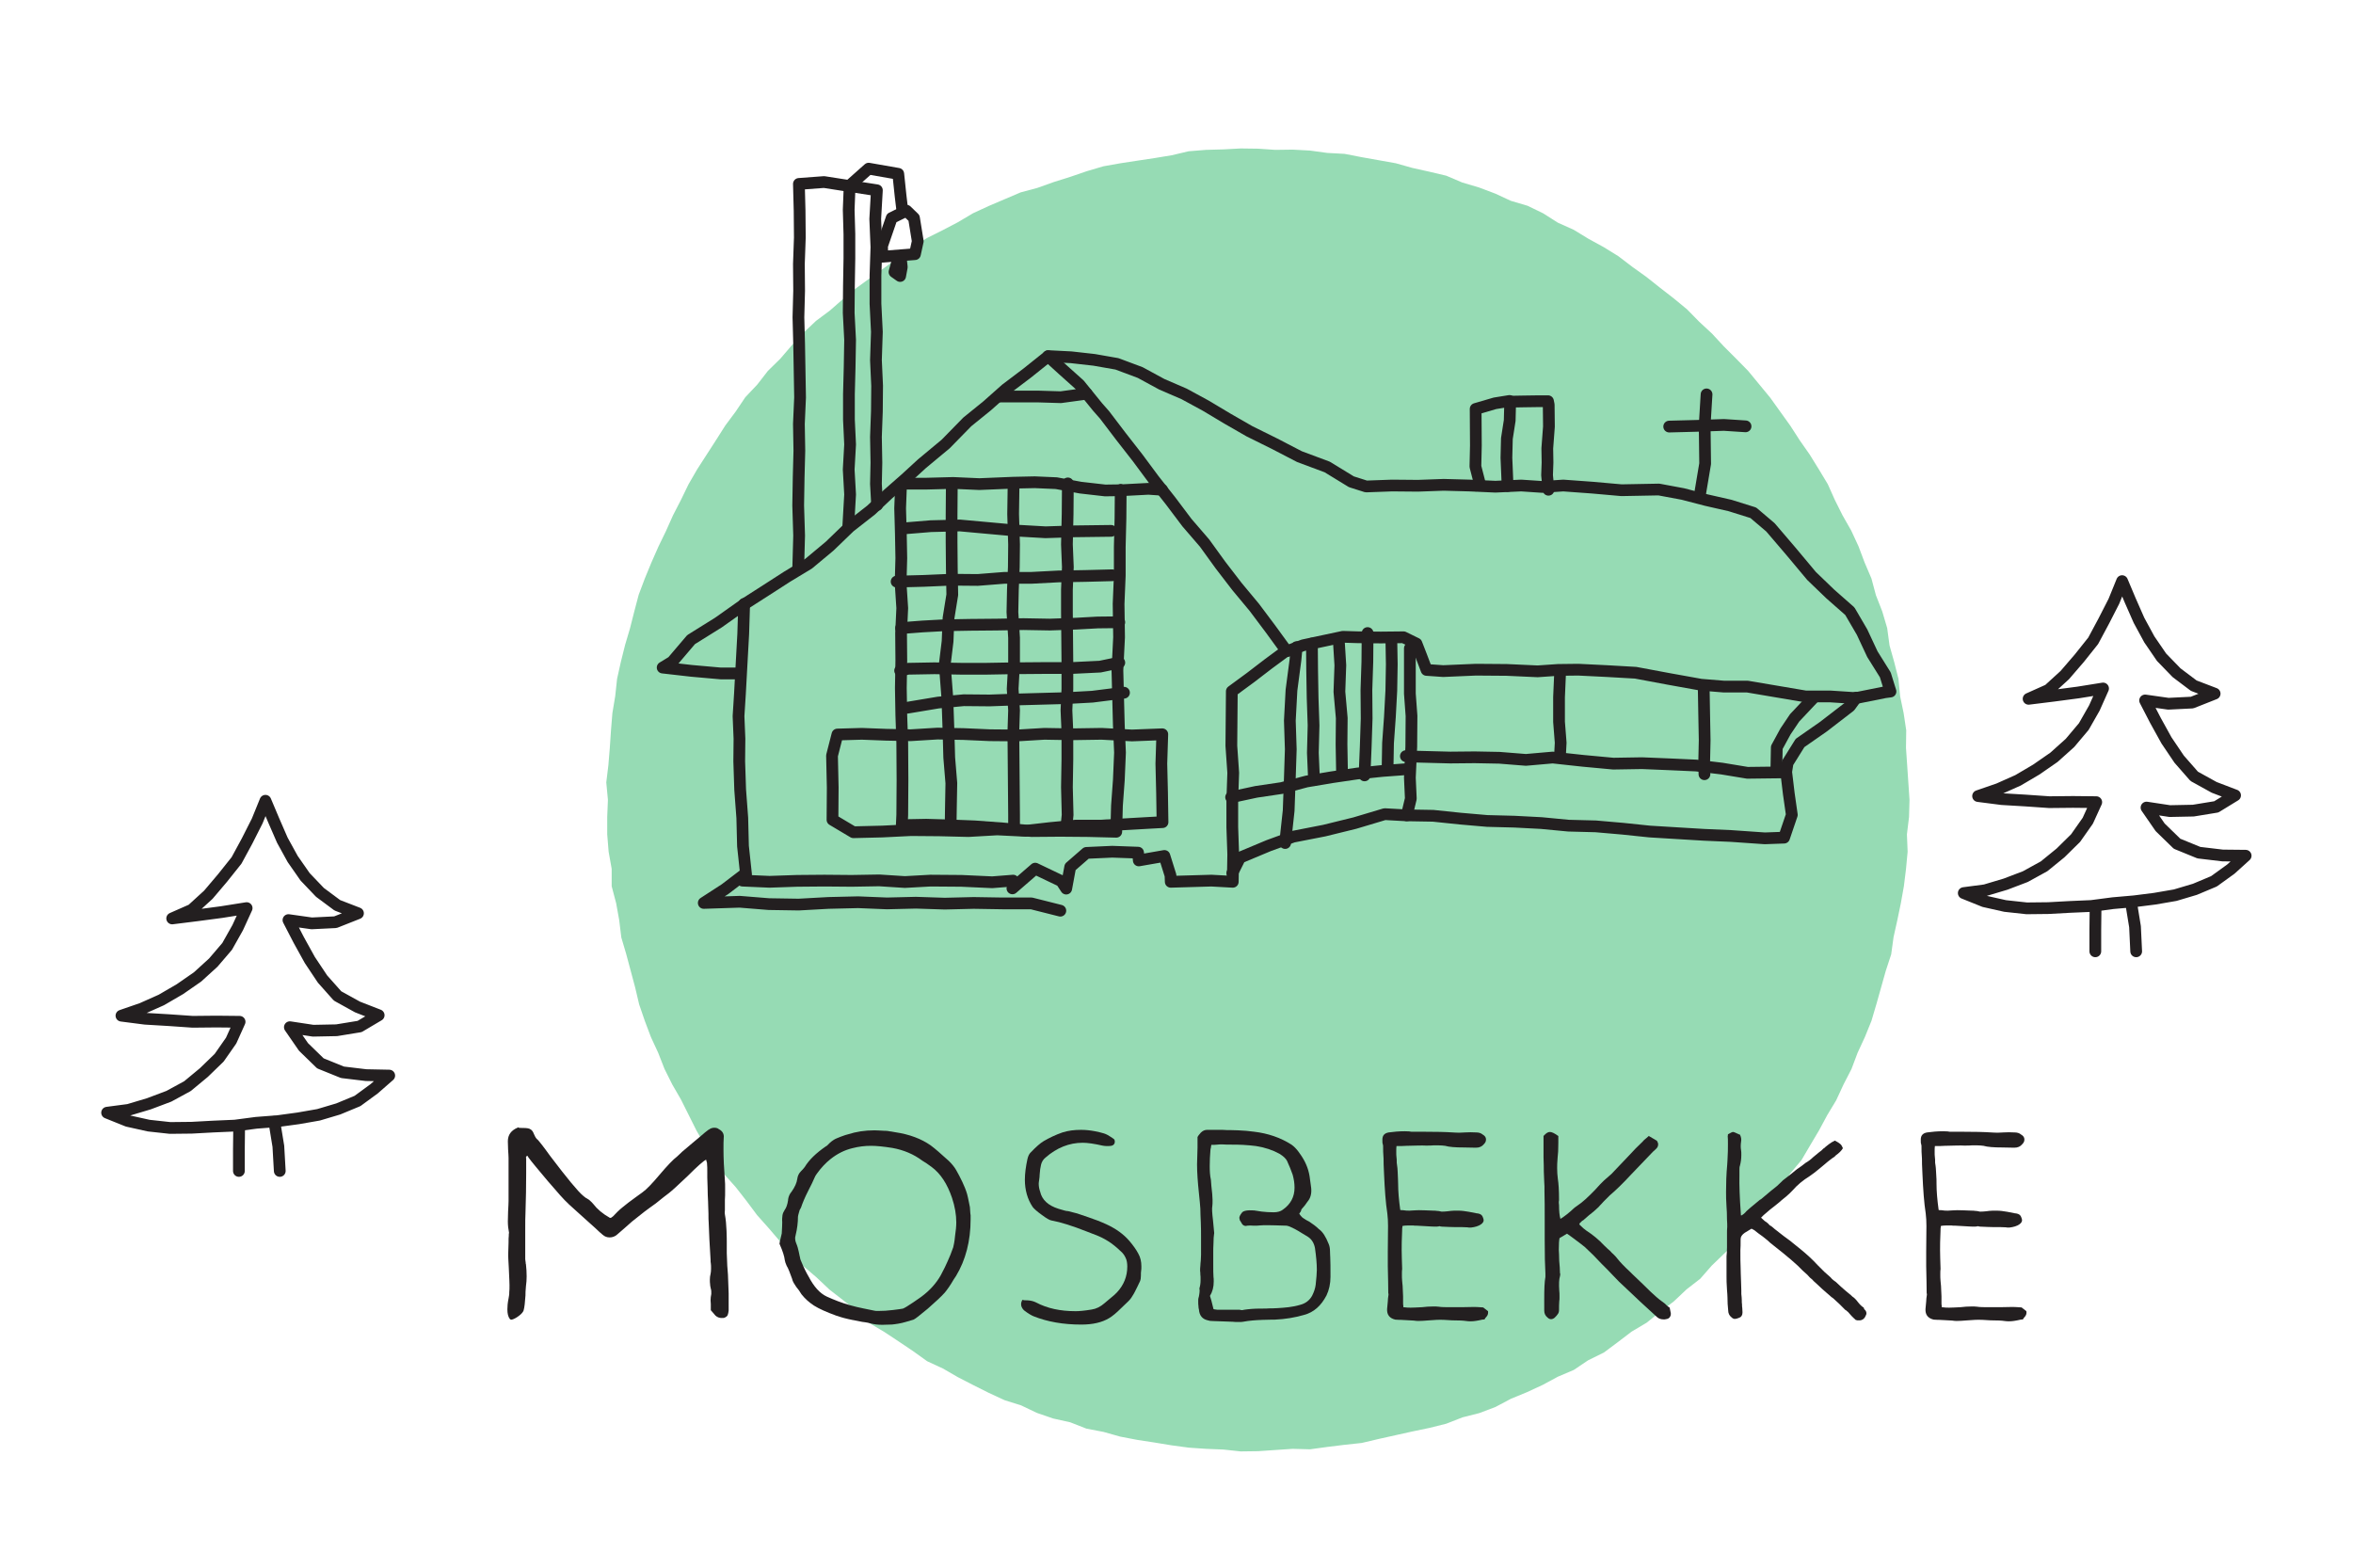 <?xml version="1.0" encoding="utf-8"?>
<!-- Generator: Adobe Illustrator 22.0.1, SVG Export Plug-In . SVG Version: 6.00 Build 0)  -->
<svg version="1.1" id="Layer_1" xmlns="http://www.w3.org/2000/svg" xmlns:xlink="http://www.w3.org/1999/xlink" x="0px" y="0px"
	 viewBox="0 0 1001.7 667.6" style="enable-background:new 0 0 1001.7 667.6;" xml:space="preserve">
<style type="text/css">
	.st0{clip-path:url(#SVGID_2_);fill:#96DBB4;}
	.st1{fill:none;stroke:#231F20;stroke-width:5;stroke-linecap:round;stroke-linejoin:round;stroke-miterlimit:10;}
	.st2{fill:#231F20;}
</style>
<g>
	<g>
		<defs>
			<rect id="SVGID_1_" x="258.1" y="63.2" width="554.8" height="554.7"/>
		</defs>
		<clipPath id="SVGID_2_">
			<use xlink:href="#SVGID_1_"  style="overflow:visible;"/>
		</clipPath>
		<polygon class="st0" points="812.9,340.5 812.7,347.8 811.8,355.2 812.1,362.6 811.4,370 810.5,377.3 809.2,384.6 807.7,391.8 
			806.1,399 805.1,406.3 802.8,413.3 800.8,420.4 798.8,427.5 796.7,434.6 793.9,441.5 790.8,448.2 788.2,455.1 784.8,461.7 
			781.7,468.4 777.9,474.7 774.4,481.2 770.6,487.6 766.9,493.9 762.1,499.6 758,505.7 753.3,511.4 748.7,517.2 743.9,522.8 
			739.3,528.6 734,533.7 728.7,538.8 723.8,544.4 718,548.9 712.6,554 706.7,558.5 701,563.1 694.6,566.9 688.7,571.4 682.8,575.8 
			676.1,579.1 670,583.2 663.2,586.1 656.7,589.6 650,592.7 643.2,595.5 636.6,599 629.7,601.6 622.6,603.4 615.7,606.1 
			608.5,607.9 601.3,609.4 594.1,611 586.9,612.6 579.7,614.3 572.3,615.1 565,616 557.7,617 550.3,616.8 542.9,617.3 535.6,617.8 
			528.2,617.9 520.8,617.1 513.4,616.8 506.1,616.3 498.7,615.3 491.4,614.1 484.2,613 476.9,611.6 469.8,609.6 462.5,608.2 
			455.6,605.5 448.4,603.9 441.4,601.5 434.7,598.3 427.7,596.1 421,593 414.4,589.7 407.8,586.3 401.4,582.6 394.7,579.5 
			388.7,575.2 382.6,571.1 376.4,567 370,563.2 364.7,558.1 358.9,553.5 353.1,549 347.7,543.9 342.1,539.1 336.9,533.8 332,528.4 
			327.2,522.8 322.3,517.3 317.9,511.4 313.3,505.5 308.4,500 304.5,493.7 300.2,487.7 296.5,481.3 293.2,474.7 289.9,468.1 
			286.2,461.7 282.9,455.1 280.2,448.2 277.1,441.5 274.5,434.6 272.1,427.6 270.4,420.4 268.5,413.3 266.6,406.2 264.5,399.1 
			263.6,391.7 262.3,384.5 260.4,377.3 260.4,369.9 259.1,362.6 258.5,355.2 258.5,347.8 258.8,340.5 258.1,333.1 259,325.7 
			259.6,318.4 260.1,311 260.7,303.6 261.9,296.4 262.7,289 264.3,281.8 266.1,274.6 268.2,267.5 270,260.4 271.9,253.2 
			274.5,246.3 277.3,239.5 280.3,232.7 283.5,226.1 286.5,219.4 289.9,212.8 293.1,206.2 296.8,199.8 300.8,193.6 304.8,187.4 
			308.8,181.1 313.2,175.2 317.3,169.1 322.4,163.7 326.9,157.9 332.2,152.7 337,147.1 342,141.7 347.4,136.6 353.3,132.2 
			358.9,127.3 364.6,122.6 370.5,118.3 376.5,114 382.4,109.6 388.3,105.2 394.7,101.3 401.3,98 407.8,94.6 414.2,90.8 420.9,87.7 
			427.7,84.8 434.5,81.9 441.6,80 448.6,77.5 455.6,75.3 462.6,72.9 469.7,70.8 477,69.5 484.2,68.4 491.5,67.3 498.8,66.1 
			506,64.4 513.4,63.8 520.8,63.6 528.2,63.2 535.6,63.3 542.9,63.8 550.3,63.7 557.7,64.1 565,65.1 572.4,65.5 579.6,66.9 
			586.9,68.2 594.2,69.5 601.3,71.5 608.5,73.1 615.7,74.8 622.5,77.7 629.6,79.8 636.5,82.4 643.2,85.5 650.3,87.6 656.9,90.8 
			663.2,94.8 669.9,97.8 676.3,101.7 682.7,105.2 689,109.1 694.9,113.6 700.9,117.9 706.7,122.5 712.5,127 718.2,131.7 723.4,137 
			728.8,142 733.8,147.4 739,152.6 744.2,157.9 748.9,163.6 753.6,169.3 757.9,175.3 762.2,181.3 766.2,187.5 770.4,193.5 
			774.3,199.8 778.1,206.1 781.1,212.8 784.4,219.4 788.1,225.9 791.2,232.6 793.8,239.5 796.7,246.3 798.6,253.4 801.3,260.3 
			803.4,267.4 804.4,274.8 806.4,281.9 808.2,289 808.9,296.4 810.4,303.6 811.5,310.9 811.4,318.4 811.9,325.7 812.4,333.1 		"/>
	</g>
</g>
<polygon class="st1" points="836,380.2 845.1,379 853.8,376.4 862.2,373.2 870.2,368.8 877.2,363.1 883.6,356.8 888.8,349.4 
	892.4,341.5 882.5,341.4 872.4,341.5 862.3,340.8 852.2,340.2 842.1,338.9 850.8,335.9 859.1,332.2 866.9,327.6 874.4,322.4 
	881.2,316.3 887.1,309.3 891.6,301.4 895.3,293.1 884.7,294.8 874.1,296.2 863.6,297.5 872.1,293.7 879,287.4 885.2,280.2 
	891.1,272.8 895.6,264.4 899.9,256 903.4,247.4 906.9,255.7 910.6,264.1 915,272.2 920.2,279.8 926.6,286.4 933.9,291.9 
	942.8,295.3 933.2,299.1 923.1,299.6 913.2,298.2 917.6,306.7 922.3,315.2 927.7,323.2 934.1,330.5 942.6,335.2 951.5,338.6 
	943.5,343.5 933.7,345.1 923.7,345.3 913.8,343.8 919.6,352.2 926.8,359.2 936.1,363 946.2,364.2 956,364.3 949.7,370 942.5,375.2 
	934.4,378.6 926,381.1 917.3,382.6 908.6,383.7 899.5,384.5 890.3,385.7 881.1,386.1 872,386.6 862.8,386.7 853.6,385.7 
	844.7,383.7 "/>
<polyline class="st1" points="892.1,386.8 892,395.9 892,405 "/>
<polyline class="st1" points="907.2,384.1 908.9,394.5 909.4,405 "/>
<polygon class="st1" points="45.6,473.7 54.7,472.5 63.4,469.9 71.9,466.7 79.8,462.4 86.8,456.6 93.3,450.3 98.4,443 102,435 
	92.1,434.9 82,435 71.9,434.3 61.8,433.7 51.7,432.4 60.4,429.4 68.7,425.7 76.6,421.1 84.1,415.9 90.8,409.8 96.7,402.9 
	101.2,394.9 105,386.6 94.3,388.3 83.7,389.7 73.3,391 81.7,387.3 88.7,380.9 94.8,373.7 100.7,366.3 105.2,358 109.5,349.5 
	113,340.9 116.5,349.2 120.2,357.7 124.6,365.7 129.9,373.3 136.2,379.9 143.6,385.4 152.4,388.8 142.8,392.6 132.7,393.1 
	122.8,391.7 127.2,400.2 131.9,408.7 137.3,416.8 143.7,424 152.2,428.7 161.2,432.2 153.1,437 143.3,438.6 133.3,438.8 
	123.4,437.3 129.2,445.7 136.4,452.7 145.8,456.5 155.8,457.7 165.7,457.9 159.3,463.5 152.2,468.7 144,472.1 135.6,474.6 
	127,476.1 118.2,477.3 109.1,478 100,479.2 90.8,479.6 81.6,480.1 72.4,480.2 63.3,479.2 54.3,477.2 "/>
<polyline class="st1" points="101.8,480.4 101.7,489.4 101.7,498.5 "/>
<polyline class="st1" points="116.8,477.6 118.5,488 119.1,498.5 "/>
<g>
	<path class="st2" d="M310.2,556.5v1.4c-0.1,0.8-0.2,1.4-0.4,1.9c-0.2,0.5-0.6,0.8-1.2,1.1c-0.3,0.2-0.8,0.2-1.4,0.2
		c-0.9,0-1.8-0.3-2.6-1l-1.2-1.4l-0.7-0.8l-0.1-0.1v-0.1v-2.5l-0.1-1.6c0-0.9,0.1-1.8,0.3-2.7v-0.5c0-0.6,0-1.1-0.1-1.4l-0.2-0.8
		v-0.1c-0.1-0.4-0.2-0.8-0.2-1.4c-0.1-0.6-0.1-1.2-0.1-2c0-0.8,0.1-1.6,0.3-2.4c0.1-0.5,0.2-1.2,0.2-2.1c0-1.1,0-1.8-0.1-2.4
		c-0.1-0.3-0.1-0.8-0.1-1.5l-0.5-8.6l-0.3-7.2c-0.1-0.9-0.1-2.2-0.1-3.9l-0.1-2.9c0-1.1-0.1-2.8-0.2-5.1c0-1.6-0.1-4-0.2-7.3V499
		c0-1.5,0-2.6-0.1-3.4c0-0.4,0-0.6-0.1-0.8c0-0.1-0.1-0.3-0.1-0.3l-0.2-0.8c-1.1,0.5-3.7,2.8-7.9,7c-4,3.8-6.6,6.2-7.9,7.2
		c-1.1,0.8-3,2.3-5.6,4.4l-2.5,1.8l-2.3,1.7l-5.3,4.2l-3.4,3c-1.4,1.2-2.4,2.1-3,2.6c-0.9,0.8-2,1.2-3.2,1.2c-1.1,0-2.1-0.4-2.9-1.1
		c-0.8-0.6-1.8-1.6-3.2-2.9l-1.9-1.7l-6-5.4c-2.5-2.3-3.7-3.3-3.6-3.3c-1.7-1.5-4.5-4.7-8.7-9.6c-4.1-4.9-6.9-8.2-8.2-10
		c-0.1-0.1-0.2-0.3-0.5-0.8c-0.4,0.2-0.6,0.5-0.6,0.9l0.1,0.2v6.3c0,5.3-0.1,11-0.3,17.1c-0.1,1.5-0.1,3.8-0.1,7v7v5.6l0.2,1.5
		c0,0.3,0,0.5,0.1,0.6c0.2,1.8,0.3,3.5,0.3,5.2c0,1.4-0.1,2.8-0.3,4.2c-0.2,1.8-0.2,3.1-0.2,3.9c-0.2,2.9-0.4,5-0.8,6.4
		c-0.2,0.6-0.8,1.4-2,2.3c-1.2,0.9-2.2,1.4-3,1.6h-0.3c-0.2,0-0.3-0.1-0.5-0.2c-0.8-1-1.1-2.4-1.1-4.2c0-1.1,0.1-2.7,0.5-4.6
		c0.1-0.4,0.1-0.8,0.2-1.2c0.1-0.5,0.1-0.9,0.1-1.5c0.1-0.7,0.1-1.7,0.1-3c0-1.1-0.1-2.8-0.2-5.1l-0.1-2.3l-0.2-3.7
		c-0.1-1.5,0-3.8,0.1-7c0-1.4,0-2.3,0.1-2.9v-0.6l0.1-0.7c-0.3-1.5-0.5-3.1-0.5-4.8l0.1-4.2c0.1-2,0.2-3.5,0.2-4.5v-9.9V493
		c0-0.8-0.1-2.1-0.2-3.7l-0.1-3.4c0-2.8,1.4-4.7,4.3-5.9l0.1-0.1l0.1,0.1c0.2,0.2,0.9,0.2,2,0.2c1.6,0,2.6,0.2,3,0.5
		c0.6,0.3,1,0.8,1.3,1.4c0.3,0.6,0.4,1,0.5,1.1c0.4,0.9,0.8,1.6,1.4,2c0.5,0.5,2.3,2.7,5.3,6.9c7.2,9.5,11.9,15.2,14.1,17
		c0.2,0.2,0.6,0.5,1,0.8c0.2,0.1,0.6,0.3,1,0.6l0.5,0.3c0.9,0.8,1.5,1.4,1.8,1.8c1.6,2.1,3.9,4.1,7.1,5.9l0.5-0.1l0.8-0.6
		c1.3-1.4,2.6-2.7,4.1-3.9c1.4-1.2,3.3-2.6,5.5-4.2l2.9-2.1c1.7-1.2,4.1-3.7,7.3-7.5c3.3-3.9,5.8-6.5,7.4-7.7l1.6-1.5l0.5-0.5
		c0.1-0.1,1.7-1.4,4.5-3.8l4.3-3.6c0.5-0.5,1.4-1.2,2.6-2.1h0.1c0.6-0.5,1.4-0.8,2.3-0.8c0.8,0,1.5,0.2,1.9,0.6
		c1.6,0.8,2.3,2.1,2.1,3.7c-0.1,1.1-0.1,2.8-0.1,5.1c0,3.5,0.2,7.8,0.6,13.1c0.1,0.8,0.1,1.9,0.1,3.5c0,2.1,0,3.7-0.1,4.7v3.8v0.6
		c-0.1,0.7-0.1,1.3,0,1.8c0.4,2.2,0.6,4.5,0.7,7c0.1,2.5,0.1,4.1,0.1,4.7v4.8c0.1,4.1,0.3,7.1,0.5,9.1l0.3,8V556.5z"/>
	<path class="st2" d="M413.2,517.4c0,0,0,0.6,0,1.7c0,9.2-2.1,17.3-6.2,24.1l-1,1.5c-1.5,2.6-2.8,4.4-3.8,5.6
		c-1.4,1.6-3.8,3.8-7.2,6.8c-3.5,2.9-5.5,4.5-6.1,4.7c-0.3,0.1-1.4,0.4-3.4,1c-2,0.6-4,0.9-6,1.1h-0.5l-3.4,0.1
		c-1.9,0-3.5-0.2-5-0.6c-0.7-0.2-1.5-0.4-2.4-0.5c-0.9-0.1-1.5-0.2-1.9-0.3l-3-0.6h-0.1c-3-0.6-5.2-1.2-6.5-1.7l-0.7-0.2
		c-4.1-1.5-7.3-2.9-9.5-4.3c-2-1.3-3.8-2.9-5.3-4.8l-1.1-1.7c-0.9-1.1-1.5-1.9-1.8-2.5c-0.5-0.7-0.9-1.5-1.1-2.4l-0.3-0.8l-0.9-2.4
		l-0.6-1.4l-0.5-0.9c-0.5-1.1-0.7-1.8-0.8-2.4c-0.2-1.7-0.9-3.9-2.1-6.6l-0.2-0.6l0.1-0.1c0-0.3,0.1-0.7,0.2-1.1l0.7-3
		c0.1-2,0.2-3.5,0.2-4.7v-0.1c-0.1-1.1,0-2.1,0.1-2.9c0.1-0.8,0.5-1.6,1-2.4c0.6-0.8,1.1-2.1,1.4-4.1v-0.3c0.2-1.3,0.7-2.4,1.5-3.3
		c1.4-2,2.2-3.8,2.4-5.4c0.2-1.4,0.7-2.4,1.6-3.3c0.5-0.5,1.1-1.1,1.6-1.8c1.8-3,4.8-5.9,9-8.8c0.3-0.1,0.5-0.3,0.7-0.5
		c0.2-0.2,0.4-0.4,0.5-0.5l0.5-0.5c0.9-0.8,1.9-1.5,2.9-1.9c1.1-0.5,2.3-0.9,3.7-1.4l1.1-0.3c3.4-1.1,7.1-1.7,11.3-1.7
		c0.9,0,2.3,0.1,4.3,0.2c0.5,0,1,0,1.5,0.1c0.6,0.1,1,0.2,1.3,0.2l1.7,0.3c6.1,0.9,11.1,2.8,15.1,5.6c1.9,1.4,4.4,3.6,7.7,6.6
		l0.3,0.3c1.1,1.1,2.1,2.3,2.9,3.7c0.8,1.4,1.7,3.1,2.6,5c0.8,1.7,1.5,3.4,2,5.1c0.2,0.9,0.5,1.9,0.7,3.1c0.2,1.2,0.4,2,0.5,2.5
		C413,516.4,413.2,517.4,413.2,517.4z M407.1,520.4c0-3.3-0.6-6.8-1.8-10.4c-2-5.9-4.8-10.3-8.7-13.2c-0.2-0.1-0.9-0.6-2.1-1.5
		l-1.9-1.2c-3.6-2.7-7.8-4.5-12.7-5.4c-3.8-0.6-6.8-0.9-9.1-0.9c-2.6,0-5.2,0.3-7.9,1c-3.3,0.8-6.4,2.3-9.4,4.7
		c-2,1.6-3.9,3.6-5.7,6.1c-0.5,0.7-0.9,1.3-1.1,1.9c-0.5,1.2-1.3,2.9-2.5,5.2c-1.6,3.1-2.6,5.6-3.2,7.4l-0.5,0.9
		c-0.2,0.3-0.2,0.5-0.2,0.7l-0.1,0.2c-0.3,1.1-0.5,1.8-0.5,2.1c0,2.4-0.3,5-1,7.9c-0.2,0.6-0.2,1.1-0.2,1.4c0,0.4,0.1,1.1,0.5,2.1
		c0.2,0.5,0.4,1,0.6,1.7c0.2,0.7,0.3,1.2,0.4,1.6l0.3,1.4c0,0.2,0.1,0.5,0.2,0.9c0.1,0.8,0.3,1.4,0.5,1.8c1.2,2.9,2.3,5.1,3.2,6.6
		c2.3,4.4,4.8,7.2,7.8,8.6c3.1,1.4,6.4,2.7,10,3.7c1.8,0.5,3.8,1,5.9,1.4c1,0.2,2.4,0.5,4.4,0.9c0.2,0.1,0.8,0.1,1.8,0.1
		c1.7,0,3.7-0.1,6.1-0.4c2.4-0.3,3.8-0.5,4.2-0.6c0.8-0.3,2.2-1.2,4.3-2.6c2.1-1.4,3.3-2.3,3.6-2.5c3.5-2.6,6.3-5.7,8.2-9.1
		c1.4-2.6,2.3-4.5,2.9-5.9c0.8-1.7,1.6-3.7,2.4-6c0.3-1.3,0.5-2.3,0.6-3.2l0.2-1.8C406.9,524,407.1,522.1,407.1,520.4z"/>
	<path class="st2" d="M435.2,553.4c0.4,0.1,1.2,0.2,2.5,0.2c1.3,0.1,2.4,0.4,3.4,0.9c4.7,2.5,10.3,3.7,16.8,3.7
		c1.5,0,3.8-0.2,6.8-0.7c2-0.3,3.8-1.2,5.5-2.7c0.5-0.5,1.4-1.1,2.5-2.1c1.2-0.9,2.1-1.8,2.8-2.5c2.9-3.1,4.4-6.8,4.4-11
		c0-1.4-0.2-2.7-0.7-3.7c-0.5-1.1-1.2-2.1-2.3-3c-3.3-3.2-6.8-5.4-10.6-6.8l-3.6-1.4c-6.1-2.4-11.1-4-15-4.7
		c-0.8-0.1-2.2-0.9-4.2-2.4c-2.1-1.5-3.4-2.7-3.9-3.4c-2.2-3.3-3.3-7.2-3.3-11.6c0-2.6,0.4-5.6,1.1-8.8c0.3-1.3,0.8-2.3,1.5-2.9
		c2.1-2.2,3.9-3.8,5.4-4.7c2.4-1.4,5.1-2.7,8-3.7c2.5-0.8,5.1-1.1,7.9-1.1c1.9,0,3.9,0.2,6,0.6c1.5,0.3,2.7,0.6,3.7,0.9
		c1,0.3,1.9,0.8,2.8,1.4c0.7,0.5,1.3,0.8,1.6,1.1c0.2,0.3,0.3,0.6,0.3,1c0,0.5-0.1,0.8-0.4,1.2c-0.3,0.3-0.6,0.5-1.1,0.6
		c-1.5,0.2-2.8,0.1-3.8-0.1c-3.5-0.8-6.3-1.2-8.4-1.2c-5.7,0-11,2.1-15.8,6.3c-1,0.8-1.6,1.8-1.9,3c-0.3,1.2-0.5,2.6-0.6,4.2
		c0,0.8-0.1,1.5-0.2,2.2c-0.1,0.7-0.2,1.3-0.2,1.7c0,1.1,0.2,2.3,0.6,3.4c0.8,3.5,3.4,5.9,7.8,7.3c0.9,0.3,1.7,0.5,2.4,0.7
		c0.7,0.2,1.2,0.3,1.7,0.3l3.9,1c0.5,0.2,2,0.7,4.7,1.6s5.3,1.9,7.7,3c4.1,1.9,7.3,4.2,9.8,7.1c1.7,2,2.9,3.7,3.8,5.4
		c0.9,1.6,1.3,3.4,1.3,5.4c0,0.8,0,1.5-0.1,1.9c-0.1,0.5-0.1,1.2-0.1,2.1c0,0.9-0.1,1.7-0.4,2.4l-1.1,2.3c-0.8,1.6-1.4,2.9-2.1,3.9
		c-0.6,1.1-1.4,2-2.4,2.9l-2.4,2.3c-2,2-3.8,3.5-5.2,4.3c-3,1.8-6.9,2.7-11.8,2.7c-7.7,0-14.4-1.2-20.2-3.5c-1-0.4-2.4-1.2-4.2-2.6
		c-0.8-0.8-1.2-1.7-1.2-2.5C434.7,554.5,434.9,554,435.2,553.4z"/>
	<path class="st2" d="M553.1,516.7c0.4,0.6,0.8,1.1,1.2,1.5c0.5,0.4,1,0.7,1.6,1.1c0.6,0.3,1.1,0.6,1.5,0.8c1.5,1,2.9,2,4.1,3.2
		c1.6,1.1,2.9,3.2,4.1,6.2c0.4,0.9,0.6,2,0.6,3.2c0,1.2,0.1,2.1,0.1,2.5c0.1,1.8,0.1,4.6,0.1,8.4c0,2.9-0.6,5.6-1.7,7.9
		c-2.3,4.4-5.4,7.2-9.6,8.3c-3.8,1.1-7.9,1.8-12.4,2c-0.5,0-2.3,0-5.2,0.1c-2.9,0.1-5.7,0.3-8.3,0.8c-0.4,0.1-1,0.1-1.8,0.1
		c-1.1,0-2,0-2.6-0.1l-2.8-0.1c-1.1,0-3-0.1-5.5-0.2c-1.1,0-1.8-0.1-2.3-0.3c-2.3-0.5-3.6-2-3.8-4.6c-0.1-0.4-0.2-0.8-0.2-1.4
		c-0.1-0.6-0.1-1.3-0.1-2.1c0-0.6,0-1.1,0.1-1.4c0.1-0.2,0.2-0.7,0.3-1.3c0.1-0.6,0.2-1.3,0.2-1.9l-0.1-0.9c0.3-1,0.5-2.1,0.5-3.5
		c0-1.1,0-2-0.1-2.5c0-0.4,0-0.9-0.1-1.5c0-0.6,0-1.3,0.1-2c0-0.6,0.1-1.4,0.2-2.5l0.1-2.3v-7.7c0-1.7,0-3.7-0.1-6.1
		c-0.1-2.4-0.2-4.4-0.2-5.9c-0.1-1.5-0.3-3.7-0.6-6.5c-0.5-4.7-0.8-8.8-0.8-12.3c0-1.4,0.1-3.8,0.2-7.1v-4.5
		c0.2-0.5,0.7-1.1,1.4-1.9c0.8-0.8,1.7-1.2,2.7-1.2h0.5h3.9c1.7,0,3,0,3.9,0.1c0.7,0,2.3,0,4.8,0.1c2.5,0.1,4.8,0.3,6.9,0.6
		c5.9,0.7,11.2,2.5,15.9,5.5c1.1,0.8,2,1.7,2.9,2.9c0.9,1.2,1.4,2,1.6,2.3c0.9,1.4,1.6,2.8,2.2,4.4c0.6,1.6,1,3.4,1.2,5.3
		c0.3,1.9,0.4,3.1,0.5,3.7c0.2,2.3-0.3,4.2-1.6,5.7c-0.7,1.1-1.5,2.1-2.6,3.3C554,515.5,553.6,516,553.1,516.7z M530.9,521.8
		c-0.5,0.2-1,0.1-1.4-0.1c-0.4-0.2-0.7-0.5-1-1.1c-0.3-0.5-0.5-0.9-0.7-1.1l-0.2-1c0-0.5,0.3-1.2,1-2.1c0.5-0.9,2.2-1.3,5.2-1.1
		c0.5,0.1,1.6,0.2,3.3,0.5c1.7,0.2,3.4,0.3,5.1,0.3c1.7,0,3-0.4,3.9-1.1c3.3-2.3,5-5.4,5-9.4c0-1.9-0.3-3.7-0.8-5.5
		c-0.6-1.8-1.4-3.7-2.4-5.9c-0.5-1-1.6-2-3.2-3c-2.9-1.6-6.2-2.7-10-3.3c-1.7-0.2-3.5-0.4-5.5-0.5c-2-0.1-3.3-0.1-4-0.1
		c-2.2,0-3.8,0-4.8-0.1c-0.8,0-1.5,0-2.3,0.1c-0.8,0.1-1.5,0.1-2.4,0.1c-0.1,0.5-0.2,0.8-0.2,1.2c-0.1,0.3-0.2,0.7-0.2,1
		c-0.2,2.3-0.3,4.5-0.3,6.8c0,2.2,0.1,4.1,0.5,5.9l0.2,2.6c0.3,2.6,0.5,4.5,0.5,5.9c0,1.2,0,2.1-0.1,2.7c-0.2,0.8-0.1,2.9,0.3,6.1
		c0.3,3.2,0.5,5,0.5,5.3c-0.2,1.3-0.3,2.7-0.3,4.4c-0.1,1.7-0.1,2.8-0.1,3.5v5.4c0,2.4,0,4.2,0.1,5.4c0.1,0.5,0.1,1.1,0.1,2
		c0,2.3-0.5,4.3-1.6,6.1c0.3,0.8,0.8,2.6,1.5,5.6c0.3,0.1,0.6,0.2,1,0.2c0.4,0.1,0.8,0.1,1.4,0.1h8.8c0.6,0.2,1.2,0.2,1.8,0
		c2-0.3,4.3-0.5,6.9-0.5c1.8,0,3.2,0,4.1-0.1c0.7,0,1.8,0,3.3-0.1c1.5-0.1,3.1-0.2,4.7-0.4c1.6-0.2,3.2-0.5,4.9-1
		c2.3-0.6,4-1.9,5.1-3.9c0.8-1.6,1.3-3.1,1.5-4.6c0.3-2.9,0.5-5,0.5-6.4c0-2.7-0.3-5.8-0.8-9.3c-0.4-2.1-1.4-3.7-2.9-4.7l-2.8-1.7
		c-0.4-0.2-0.8-0.5-1.3-0.8c-0.5-0.3-1-0.6-1.6-0.9c-1.5-0.8-2.7-1.3-3.5-1.4c-3.5-0.1-6.1-0.2-7.9-0.2c-1.5,0-2.7,0-3.5,0.1
		c-0.7,0.1-1.5,0.1-2.5,0.1C532.5,521.7,531.7,521.7,530.9,521.8z"/>
	<path class="st2" d="M633.5,558.7c0,0.7-0.2,1.2-0.5,1.6c-0.3,0.4-0.5,0.7-0.6,0.7l-0.3,0.5l-0.1,0.2l-1,0.1
		c-2.1,0.5-3.7,0.7-4.7,0.7c-0.8,0-1.5,0-2-0.1c-1.2-0.2-3.2-0.3-6.1-0.3l-3.4-0.2c-2-0.1-4.1,0-6.3,0.2c-0.5,0-1.4,0.1-2.8,0.2
		c-1.4,0.1-2.6,0.1-3.8-0.1l-3.6-0.2l-1.9-0.1h-0.6l-1.8-0.1c-2.5-0.6-3.6-2.1-3.5-4.5l0.3-3.2l0.1-1.5l0.1-0.6c0-0.1,0-0.4,0.1-0.7
		c0-0.3,0-0.6-0.1-0.8c0-2.9-0.1-6.7-0.2-11.5v-1.5v-4.6l0.1-11c0-1.9-0.1-3.6-0.3-5.3c-0.7-4.4-1.1-10.1-1.4-16.9
		c-0.2-3.3-0.2-5.4-0.2-6.4c-0.2-2.3-0.2-4-0.2-5.3c0-0.3,0-0.5-0.1-0.7c0-0.2-0.1-0.4-0.1-0.5c-0.1-0.1-0.1-0.7-0.1-1.7
		c0-1.7,0.9-2.7,2.7-3c2.1-0.3,4.4-0.5,6.9-0.5c1.5,0,2.4,0.1,2.7,0.2h4.5c5.9,0,10.2,0.1,13.1,0.3c1.2,0.1,2.2,0.1,3.1,0.1
		c0.9,0,1.6-0.1,2.1-0.1c1.6-0.1,3.2-0.1,4.8,0c1.2,0,2.1,0.3,2.8,0.9c0.9,0.5,1.4,1.2,1.4,2v0.2c0,0.7-0.3,1.3-0.9,1.9
		c-0.8,1-1.9,1.5-3.4,1.5l-5.1-0.1c-3.6,0-6.3-0.2-8-0.7c-0.8-0.1-1.7-0.2-2.8-0.2s-1.7,0-2.1,0c-0.8,0.1-1.9,0.1-3.4,0.1
		c-1.3-0.1-4,0-8.2,0.1c-1.1,0.1-2.5,0.1-4.2,0.1c-0.1,0.6-0.1,1.4-0.1,2.3c0,1.1,0,1.9,0.1,2.5c0.1,0.5,0.1,1.2,0.1,2.3
		c0.1,0.9,0.2,1.7,0.3,2.3c0,0.6,0.1,1.2,0.1,1.6c0.1,2.4,0.2,4.2,0.2,5.3c0,2.9,0.3,6.6,0.9,10.9c0.2,0.1,0.6,0.1,1.1,0.1
		c1.2,0.2,2.1,0.2,2.8,0.2c1.8-0.1,3.2-0.2,4.1-0.2c1.4,0,3.5,0.1,6.2,0.2c0.4,0,0.8,0,1.4,0.1c0.5,0,1.2,0.1,1.9,0.3
		c0.8,0,1.6,0,2.3-0.1c0.7-0.1,1.2-0.1,1.7-0.2c0.7-0.1,1.7-0.1,3.2-0.1c1.4,0,2.9,0.2,4.6,0.5c1.6,0.3,2.6,0.5,3,0.6l0.8,0.1
		c1.1,0.2,1.8,0.7,2.1,1.7c0.2,0.5,0.3,0.9,0.3,1.2c0,0.6-0.4,1.2-1.1,1.7c-1.1,0.8-2.6,1.2-4.3,1.4c-0.7,0-1.2,0-1.5-0.1
		c-1.2-0.1-3-0.1-5.5-0.1c-1.3,0-3.1-0.1-5.5-0.2l-0.6-0.1c-0.1,0-0.2,0-0.3-0.1c-0.1,0-0.2,0-0.3,0.1c-0.4,0.1-1,0.1-1.8,0.1
		c-0.8,0-2.1-0.1-3.9-0.2c-1.7-0.1-2.9-0.2-3.6-0.2c-0.8,0-1.3,0-1.7-0.1h-1.8c-1.2,0-2.1,0.1-2.6,0.2c-0.1,0.1-0.1,0.2-0.1,0.5
		c-0.1,0.3-0.1,0.8-0.1,1.4c-0.2,3.9-0.2,6.7-0.2,8.4c0,1.9,0.1,4.5,0.2,7.8v0.3c-0.1,0.5-0.1,1.2-0.1,2.1c0,1.1,0,2.1,0.1,2.9
		c0.1,0.8,0.1,1.5,0.2,2.1c0.1,2.3,0.2,3.8,0.2,4.5v1.1v1.4c0,0.7,0,1.2,0.1,1.5v0.6c1.4,0.2,2.4,0.2,3.2,0.2c1.1,0,2.7-0.1,4.8-0.2
		c1.6-0.2,3.1-0.3,4.6-0.3c1.1,0,2,0,2.5,0.1c1.1,0.2,3,0.2,5.7,0.2h4.1l5.4-0.1c0.9,0,2.1,0.1,3.6,0.2h0.1l1.8,1.4l0.1,0.1
		C633.5,558,633.5,558.3,633.5,558.7z"/>
	<path class="st2" d="M710.8,556.7c0,0,0.1,0.5,0.3,1.5c0.1,0.5,0.2,0.8,0.2,1.1c0,0.5-0.1,0.9-0.3,1.2c-0.3,0.6-0.9,1-1.8,1.1
		c-0.3,0.1-0.6,0.1-1,0.1c-1.2,0-2.2-0.4-2.9-1.1l-7.2-6.6l-3.8-3.6l-5.1-4.8l-2.7-2.8l-2.3-2.4l-2.5-2.5c-2.2-2.4-4.5-4.7-7-7
		c-0.8-0.7-2.7-2.1-5.5-4.2l-2.1-1.5l-3.2,1.9c-0.2,1-0.3,2.6-0.3,5l0.1,1.9c0,1.9,0.1,3.7,0.3,5.5l0.1,2.5l0.1,0.2
		c0,0.5,0,0.8-0.1,1.1c-0.4,1.3-0.5,3.3-0.3,6.2c0.1,0.6,0.1,1.5,0.1,2.6c0,0.8,0,1.4-0.1,1.8c-0.1,1.1-0.1,2.4-0.1,3.8
		c0,0.7-0.2,1.3-0.5,1.7c-0.3,0.5-0.8,1-1.4,1.6c-0.5,0.4-1,0.6-1.5,0.6c-0.5,0-1-0.2-1.5-0.7c-0.9-0.7-1.4-1.7-1.4-2.9V553
		c0-4.1,0.1-7.2,0.5-9.4v-1.4c-0.2-3.2-0.3-8-0.3-14.4v-7.2c0-6,0-10.5-0.1-13.5v-2l-0.1-1.9c-0.2-3.5-0.2-5.8-0.2-7l-0.1-3.5v-6.2
		v-2.7v-0.2l0.1-0.1c1-1.1,1.8-1.6,2.6-1.6c0.8,0,1.9,0.5,3.4,1.6l0.2,0.1v0.2v2.7c0,2.8-0.1,4.9-0.3,6.3c-0.2,2.1-0.2,3.6-0.2,4.5
		c0,1.6,0.1,3.1,0.3,4.6c0.3,1.9,0.5,4.8,0.5,8.8c0,0.2,0,0.5-0.1,0.9c0,0.4,0,0.8,0.1,1.4c0,2.6,0.2,4.6,0.6,5.9
		c1.8-1.1,3.7-2.6,5.7-4.5c0.1-0.1,0.7-0.6,1.6-1.2c2-1.3,4.4-3.5,7.4-6.6l2.1-2.3l1.7-1.7c-0.1,0.1,1-0.9,3.2-2.8l7.7-8.1
		c1.6-1.8,3.5-3.7,5.6-5.7c0.3-0.4,0.8-0.9,1.6-1.5l0.8-0.7l0.2-0.2l3.4,2l0.1,0.1c0.3,0.5,0.5,1,0.5,1.5c0,0.7-0.3,1.4-1,2
		l-1.2,1.1l-9.2,9.6c-3.6,3.9-6.7,6.9-9.2,9l-2.6,2.6c-0.3,0.3-0.6,0.7-1,1.1c-0.4,0.4-0.8,0.8-1.2,1.3c-0.5,0.5-1.2,1.1-2.1,1.9
		c-0.9,0.7-1.6,1.3-2,1.6l-2.4,2.1c-0.2,0.1-0.5,0.2-0.7,0.5c-0.3,0.3-0.5,0.5-0.7,0.6c0,0.2-0.1,0.3-0.3,0.6
		c0.1,0.2,0.3,0.3,0.4,0.4c0.1,0.1,0.2,0.2,0.4,0.4c0.7,0.7,1.4,1.3,2.1,1.8c2.9,1.9,5.5,4,7.7,6.4c1.1,1.1,2,1.9,2.6,2.4
		c0.4,0.5,0.8,0.9,1.4,1.4c0.5,0.5,1.1,1.1,1.7,1.9c1.1,1.4,2.9,3.3,5.5,5.7l0.9,0.9l4.3,4.1c2.6,2.6,4.5,4.4,5.9,5.6
		c0.5,0.5,1.7,1.4,3.6,2.8l0.5,0.5C710.1,556.3,710.8,556.7,710.8,556.7z"/>
	<path class="st2" d="M793.4,557.1c0,0,0.1,0.2,0.5,0.5c0.3,0.3,0.5,0.6,0.6,1c0.1,0.4,0.1,0.8-0.1,1.2c-0.5,1.4-1.4,2.2-2.6,2.3
		h-0.5h-0.7c-0.1-0.1-0.2-0.1-0.3-0.1h-0.2c-1.4-1.2-2.5-2.4-3.4-3.5c-0.2-0.1-0.4-0.3-0.6-0.5c-0.2-0.1-0.3-0.3-0.5-0.3
		c-1.4-1.5-3.2-3.2-5.2-5c-0.5-0.3-1-0.7-1.5-1.2c-0.6-0.5-1-0.9-1.4-1.2c-1.1-0.9-2.6-2.3-4.5-4.1l-0.9-0.8
		c-0.3-0.4-0.8-0.9-1.6-1.5l-1.1-1.2l-2-1.8c-1.1-1.2-2.7-2.7-4.8-4.5c-2-1.7-5-4.2-9-7.3l-1.2-1.1c-0.7-0.6-1.4-1.1-2-1.6
		c-0.7-0.5-1.3-0.9-1.8-1.3l-1.8-1.4l-0.9-0.5l-0.3-0.1l-2.8,1.7c-1.2,0.8-1.8,1.7-1.8,2.7c0,2.1,0,3.7-0.1,4.7c0,3.3,0,5.7,0.1,7.3
		c0,1.4,0.1,3.6,0.2,6.6l0.1,3.3v0.8v0.7c0.1,1,0.2,1.8,0.2,2.6c0,0.8,0,1.4,0.1,1.8c0,0.6,0,1.1,0.1,1.5l0.1,1.9
		c0,1.2-0.5,2-1.4,2.3c-0.8,0.3-1.4,0.5-1.8,0.5c-0.5,0-1-0.2-1.5-0.7c-0.9-0.7-1.4-1.7-1.4-3c-0.2-1.8-0.3-3.6-0.3-5.5
		c0-0.8-0.1-1.8-0.2-3.2c-0.2-2.6-0.2-4.4-0.2-5.6v-8.6c0.1-1,0.2-2.3,0.2-3.9v-3.6v-2.6c0-0.7,0-1.5,0.1-2.4c0-0.9,0-2-0.1-3.1
		c0-2.5-0.1-4.3-0.2-5.5c-0.2-2.7-0.2-4.8-0.2-6.4c0-3.5,0.1-7.4,0.5-11.7l0.1-1.6c0.2-3,0.2-5.4,0.2-7.1c0-1.5,0-2.6-0.1-3.4
		l0.1-0.3V483v-0.1l0.2-0.1c1-0.6,1.7-0.9,2-0.9c0.3,0,1.2,0.4,2.7,1.1h0.2c0.5,1,0.7,2,0.5,3c-0.2,1.4-0.2,2.6,0,3.7
		c0.1,0.5,0.1,1.1,0.1,2c0,1.6-0.2,3.1-0.6,4.6c-0.2,0.5-0.2,1.1-0.2,1.7c0,0.6,0,1.1,0,1.3v1.2c-0.1,3.9,0.1,9.4,0.6,16.3
		c0,0.3,0,0.5,0.1,0.7c0.7-0.3,1.5-0.9,2.3-1.9l1.7-1.5l4.1-3.4l0.3-0.1l4.4-3.7c1.4-1.1,2.2-1.8,2.5-2l1.9-1.8l0.6-0.6l3.6-2.8
		c0.6-0.5,1.2-1,1.7-1.4c0.5-0.4,1-0.8,1.5-1.1l1.4-1c0.1-0.1,0.6-0.5,1.4-1.1c1.4-0.8,2.4-1.6,3.2-2.4c2.3-1.9,3.5-2.9,3.6-2.9
		l0.8-0.8c0.3-0.1,0.6-0.4,1-0.8c0.1-0.1,0.6-0.5,1.4-1.1c0.8-0.6,1.6-1.1,2.5-1.5h0.1c1,0.5,1.7,1,2.2,1.4c0.5,0.4,0.8,1,1.1,1.7
		v0.2c-0.6,1-1.6,2-2.9,2.9l-0.7,0.7c-0.5,0.3-1.1,0.7-1.7,1.2c-0.6,0.5-1.1,0.8-1.4,1.1c-0.5,0.5-1.6,1.3-3.1,2.6
		c-1.5,1.3-3,2.4-4.3,3.3c-2.9,1.8-5.3,3.8-7.3,6.1c-0.7,0.8-1.5,1.5-2.5,2.4c-1,0.8-1.7,1.4-2.2,1.8l-0.9,0.8l-2.1,1.7l-1.8,1.4
		c-1.6,1.4-2.5,2.1-2.8,2.4l-0.8,0.8l-0.3,0.3c1.1,1.1,2,1.8,2.8,2.3c0.2,0.2,0.3,0.3,0.5,0.5c0.1,0.2,0.3,0.3,0.5,0.5
		c0.5,0.2,1.2,0.8,2.1,1.6c2.9,2.3,5,3.9,6.3,4.8c0.4,0.3,1.9,1.5,4.6,3.7c2.7,2.2,5.1,4.4,7.3,6.8c1.9,2,3.7,3.7,5.5,5.2
		c0.3,0.4,0.7,0.8,1.2,1.2c0.5,0.4,0.9,0.7,1.1,0.8c1.4,1.3,2.7,2.6,4.2,3.8l1.7,1.4c0,0.1,0,0.1,0.1,0.1c0.1,0,0.1,0,0.2,0.1
		c0.1,0.2,0.3,0.3,0.4,0.4c0.1,0.1,0.2,0.2,0.4,0.4c0.7,0.4,1.5,1.2,2.4,2.4c0.7,0.9,1.5,1.7,2.4,2.3l0.3,0.5
		C793.3,557,793.4,557.1,793.4,557.1z"/>
	<path class="st2" d="M862.7,558.7c0,0.7-0.2,1.2-0.5,1.6c-0.3,0.4-0.5,0.7-0.6,0.7l-0.3,0.5l-0.1,0.2l-1,0.1
		c-2.1,0.5-3.7,0.7-4.7,0.7c-0.8,0-1.5,0-2-0.1c-1.2-0.2-3.2-0.3-6.1-0.3l-3.4-0.2c-2-0.1-4.1,0-6.3,0.2c-0.5,0-1.4,0.1-2.8,0.2
		c-1.4,0.1-2.6,0.1-3.8-0.1l-3.6-0.2l-1.9-0.1h-0.6l-1.8-0.1c-2.5-0.6-3.6-2.1-3.5-4.5l0.3-3.2l0.1-1.5l0.1-0.6c0-0.1,0-0.4,0.1-0.7
		c0-0.3,0-0.6-0.1-0.8c0-2.9-0.1-6.7-0.2-11.5v-1.5v-4.6l0.1-11c0-1.9-0.1-3.6-0.3-5.3c-0.7-4.4-1.1-10.1-1.4-16.9
		c-0.2-3.3-0.2-5.4-0.2-6.4c-0.2-2.3-0.2-4-0.2-5.3c0-0.3,0-0.5-0.1-0.7c0-0.2-0.1-0.4-0.1-0.5c-0.1-0.1-0.1-0.7-0.1-1.7
		c0-1.7,0.9-2.7,2.7-3c2.1-0.3,4.4-0.5,6.9-0.5c1.5,0,2.4,0.1,2.7,0.2h4.5c5.9,0,10.2,0.1,13.1,0.3c1.2,0.1,2.2,0.1,3.1,0.1
		c0.9,0,1.6-0.1,2.1-0.1c1.6-0.1,3.2-0.1,4.8,0c1.2,0,2.1,0.3,2.8,0.9c0.9,0.5,1.4,1.2,1.4,2v0.2c0,0.7-0.3,1.3-0.9,1.9
		c-0.8,1-1.9,1.5-3.4,1.5l-5.1-0.1c-3.6,0-6.3-0.2-8-0.7c-0.8-0.1-1.7-0.2-2.8-0.2s-1.7,0-2.1,0c-0.8,0.1-1.9,0.1-3.4,0.1
		c-1.3-0.1-4,0-8.2,0.1c-1.1,0.1-2.5,0.1-4.2,0.1c-0.1,0.6-0.1,1.4-0.1,2.3c0,1.1,0,1.9,0.1,2.5c0.1,0.5,0.1,1.2,0.1,2.3
		c0.2,0.9,0.2,1.7,0.3,2.3c0,0.6,0.1,1.2,0.1,1.6c0.2,2.4,0.2,4.2,0.2,5.3c0,2.9,0.3,6.6,0.9,10.9c0.2,0.1,0.6,0.1,1.1,0.1
		c1.2,0.2,2.1,0.2,2.8,0.2c1.8-0.1,3.2-0.2,4.1-0.2c1.4,0,3.5,0.1,6.2,0.2c0.4,0,0.8,0,1.4,0.1c0.5,0,1.2,0.1,1.9,0.3
		c0.8,0,1.6,0,2.3-0.1c0.7-0.1,1.2-0.1,1.7-0.2c0.7-0.1,1.7-0.1,3.2-0.1c1.4,0,2.9,0.2,4.6,0.5c1.6,0.3,2.6,0.5,3,0.6l0.8,0.1
		c1.1,0.2,1.8,0.7,2.1,1.7c0.2,0.5,0.3,0.9,0.3,1.2c0,0.6-0.4,1.2-1.1,1.7c-1.1,0.8-2.6,1.2-4.3,1.4c-0.7,0-1.2,0-1.5-0.1
		c-1.2-0.1-3-0.1-5.5-0.1c-1.3,0-3.1-0.1-5.5-0.2l-0.6-0.1c-0.1,0-0.2,0-0.3-0.1c-0.1,0-0.2,0-0.3,0.1c-0.4,0.1-1,0.1-1.8,0.1
		c-0.8,0-2.1-0.1-3.9-0.2c-1.7-0.1-2.9-0.2-3.6-0.2c-0.8,0-1.3,0-1.7-0.1h-1.8c-1.2,0-2.1,0.1-2.6,0.2c-0.1,0.1-0.1,0.2-0.1,0.5
		c-0.1,0.3-0.1,0.8-0.1,1.4c-0.2,3.9-0.2,6.7-0.2,8.4c0,1.9,0.1,4.5,0.2,7.8v0.3c-0.1,0.5-0.1,1.2-0.1,2.1c0,1.1,0,2.1,0.1,2.9
		c0.1,0.8,0.1,1.5,0.2,2.1c0.1,2.3,0.2,3.8,0.2,4.5v1.1v1.4c0,0.7,0,1.2,0.1,1.5v0.6c1.4,0.2,2.4,0.2,3.2,0.2c1.1,0,2.7-0.1,4.8-0.2
		c1.6-0.2,3.1-0.3,4.6-0.3c1.1,0,2,0,2.5,0.1c1.1,0.2,3,0.2,5.7,0.2h4.1l5.4-0.1c0.9,0,2.1,0.1,3.6,0.2h0.1l1.8,1.4l0.1,0.1
		C862.6,558,862.7,558.3,862.7,558.7z"/>
</g>
<polyline class="st1" points="316.8,257.1 316.4,269.9 315.7,282.6 315,295.4 314.4,304.9 314.8,314.5 314.7,324.1 315.1,336.2 
	316,348.2 316.3,360.2 317.6,372.3 316.1,374.9 327.6,375.4 339.3,375 351,374.9 362.6,375 374.3,374.8 385.2,375.5 396.1,374.9 
	409.3,375 422.4,375.6 431.3,374.9 "/>
<polyline class="st1" points="431,378.2 440.7,369.8 451.8,375.1 453.9,378.3 455.6,369.1 462.5,363.1 473.5,362.6 484.5,363 
	484.8,366.3 495.7,364.4 498.3,372.7 498.4,375.4 515.7,374.9 524.8,375.4 525,363.7 524.6,352.1 524.6,340.6 525,329 524.2,317.5 
	524.3,305.9 524.4,294.3 532.3,288.5 540,282.6 547.6,277 540.9,267.8 534,258.6 526.6,249.7 519.6,240.6 512.8,231.2 505.3,222.5 
	498.3,213.2 491.2,204.2 484.3,194.9 477.2,185.8 470.2,176.6 467.2,173.2 459.5,163.7 452.8,157.7 446.2,151.7 437.2,158.9 
	428.2,165.7 420.2,172.8 411.8,179.6 402.6,189 392.5,197.4 385.3,204 378,210.4 370.9,217.1 361.7,224.3 353.2,232.5 344.2,240 
	335.1,245.5 326.1,251.3 317.2,257 305.9,265 294.2,272.3 286.2,281.7 282.1,284.2 294.4,285.6 306.8,286.7 315.2,286.7 "/>
<polyline class="st1" points="494.7,208.5 488.9,208.1 477.5,208.7 470.5,208.8 460,207.6 449.7,205.7 440.5,205.3 431.3,205.5 
	416.9,206.1 405.8,205.6 394.6,205.9 383.6,205.9 383.2,216.4 383.5,227 383.7,237.6 383.4,248.3 384.1,258.9 383.6,269.6 
	383.7,281.2 383.5,292.9 383.7,304.5 384.1,316.2 384.2,332.1 384.1,346.9 383.9,351.3 394.3,351.1 404.6,351.4 414.9,351.8 
	427.1,352.7 439.2,353.8 451.3,353.7 463.2,353.8 475.2,354.1 475.5,343 476.3,332.1 476.8,320.4 476.3,308.7 476,297.1 
	475.7,285.4 476.4,271.3 476.2,257.1 476.7,245 476.7,232.8 477,220.7 477.1,208.5 "/>
<polyline class="st1" points="425.3,168.8 441.8,168.8 451.6,169.1 462.6,167.6 "/>
<polyline class="st1" points="446.2,151.6 456,152.1 465.8,153.2 475.5,154.9 485.4,158.6 494.6,163.6 504.1,167.7 513.3,172.7 
	522.5,178.2 531.9,183.6 542.6,188.9 553.2,194.4 565,198.8 575.3,205.1 581.6,207.1 592.6,206.7 603.6,206.8 614.6,206.4 
	625.6,206.7 636.6,207.2 647.6,206.7 656.6,207.3 665.5,206.7 677.9,207.6 690.3,208.7 706.2,208.4 716.4,210.3 726.4,212.9 
	736.5,215.2 746.4,218.3 753.7,224.5 762.5,234.8 771.2,245.2 779.2,252.9 787.5,260.2 792.7,269.1 797.1,278.5 802.6,287.3 
	804.8,294.4 802.5,294.7 790,297.2 779.3,296.5 768.7,296.5 756.3,294.4 743.9,292.3 733.9,292.3 724.1,291.5 710.2,289 
	696.3,286.4 684.1,285.7 671.9,285.1 663.3,285.2 654.6,285.8 641.4,285.2 628.3,285.1 614.4,285.7 607.3,285.2 605.1,279.4 
	603,274 597.5,271.3 587.8,271.4 578.2,271.3 571.7,271.1 554.8,274.7 548,277.2 "/>
<polyline class="st1" points="524.6,371.7 527.9,365.1 540.1,360 550.5,356.2 563.8,353.6 576.8,350.4 589.5,346.6 598.5,347.1 
	610.1,347.3 621.6,348.5 633.1,349.5 644.7,349.8 656.2,350.4 667.7,351.5 679.3,351.8 690.8,352.8 702.3,354 713.8,354.7 
	725.4,355.4 736.9,355.9 751.3,356.9 759.5,356.6 762.8,346.9 761.5,337.8 760.4,328.6 761,324.8 766.3,316.3 776.2,309.4 
	787.5,300.7 790.2,297 "/>
<polyline class="st1" points="760.2,328.8 743.9,329 733,327.2 722.1,325.9 711.1,325.4 699,324.9 686.8,325.1 673.9,323.9 
	661,322.5 649.6,323.5 638.3,322.6 627.8,322.4 617.4,322.5 602,322.1 598.5,321.9 "/>
<polyline class="st1" points="600.2,276 600.2,285.9 600.2,295.3 600.9,304.8 600.8,317.9 600.2,331.1 600.6,340 598.9,347.1 "/>
<polyline class="st1" points="664.2,285.4 663.7,296.8 663.7,307.3 664.4,316.2 664.1,321.8 "/>
<polyline class="st1" points="725.3,293.3 725.5,304.7 725.7,315.1 725.5,324.1 725.6,329.6 "/>
<polyline class="st1" points="772.2,296.9 764,305.6 760.1,311.4 756.4,318.2 756.2,328.6 "/>
<polyline class="st1" points="641.8,206.9 641.3,194.9 641.5,186.7 642.7,179 642.9,171 648.4,170.9 655.3,170.8 659,170.8 
	659.3,172.3 659.4,181.6 658.7,190.9 658.8,196.9 658.6,202.3 659.2,208.5 "/>
<polyline class="st1" points="642.6,170.7 636.4,171.7 628.2,174.1 628.3,189.7 628.1,198.6 629.8,205.2 628.3,206.7 "/>
<polyline class="st1" points="726.5,167.9 725.7,181 725.9,197.4 723.7,210.5 "/>
<polyline class="st1" points="710.6,181.6 722.2,181.3 733.9,180.9 743.1,181.5 "/>
<polyline class="st1" points="339.8,242.3 340.2,228 339.8,215.2 340,203.2 340.3,191.9 340.1,180.5 340.6,169.2 340.4,157.8 
	340.2,146.5 339.9,135.1 340.2,123.8 340.1,112.4 340.5,101.1 340.4,89.7 340.1,78.3 350.8,77.5 363,79.4 373.3,81 372.6,93.2 
	373.1,105.2 372.7,117.2 372.7,129.3 373.3,141.3 372.9,153.3 373.4,164.2 373.3,175.1 372.9,186 373.1,197 372.9,206 373.4,215 "/>
<polyline class="st1" points="361.1,224.4 361.9,210.5 361.3,199.9 361.9,189.2 361.4,178.6 361.4,167.9 361.7,156.3 361.9,144.7 
	361.3,133.2 361.4,121.6 361.6,110 361.6,99.7 361.3,89.3 361.7,79 369.8,71.8 382.4,74 383.4,83.5 384,88.5 "/>
<polygon class="st1" points="385.9,89.7 379.6,92.8 375.5,104.7 375.6,109.3 389.5,108.2 390.7,102.7 389.1,92.8 "/>
<polyline class="st1" points="382.4,110 380.8,115.8 383.2,117.5 383.9,113.7 383.4,109.1 "/>
<polyline class="st1" points="317.1,372.1 308.7,378.5 299.6,384.4 314.9,383.9 327.3,384.9 340,385.1 352.7,384.4 365.3,384.1 
	377.6,384.6 389.9,384.3 402.2,384.7 414.5,384.4 426.8,384.6 439.1,384.6 451.4,387.7 "/>
<polygon class="st1" points="494.8,312.6 481.9,313.1 469,312.4 456.1,312.6 444.6,312.4 433,313.1 421.4,313 410.2,312.5 
	399.1,312.3 387.7,313 377.3,312.8 366.9,312.4 356.5,312.7 354.2,321.7 354.5,335.3 354.4,349 363.3,354.3 375.6,354 387.8,353.4 
	400,353.5 412.3,353.8 424.5,353.1 436.7,353.7 447.2,352.5 457.8,351.5 468.3,351.5 478.9,350.9 489.4,350.3 494.9,350 
	494.7,337.5 494.4,325.1 "/>
<polyline class="st1" points="405.2,205.8 405.1,219.4 405.1,230.7 405.2,241.9 405.4,253.2 403.8,263.1 403.4,273 402.2,282.9 
	403.3,297.2 403.8,311.5 404.1,322.5 405,333.4 404.8,344.5 404.7,351.4 "/>
<polyline class="st1" points="431.5,205.8 431.3,218.8 431.7,231.8 431.6,241.4 431.2,251 431,260.6 431.7,271.5 431.7,282.4 
	431.1,293.3 431.7,302.4 431.4,311.5 431.5,323.3 431.6,335.1 431.7,346.9 431.7,352.9 "/>
<polyline class="st1" points="454.6,205.8 454.5,218.8 454.2,231.8 454.6,241.4 454.2,251 454.2,260.6 454.3,271.5 454.4,282.4 
	454.4,293.3 454,302.4 454.4,311.5 454.4,323.3 454.2,335.1 454.5,346.9 453.9,352.9 "/>
<polyline class="st1" points="384.1,225 396.3,224 408.6,223.7 420.7,224.8 432.9,225.9 445.1,226.6 457.3,226.2 473,226 "/>
<polyline class="st1" points="381.7,247.6 393.2,247.3 404.7,246.8 416.2,246.9 427.6,246 439.1,246 450.6,245.4 462,245.2 
	473.5,244.9 "/>
<polyline class="st1" points="383.6,267.4 392.7,266.7 401.8,266.2 413.1,266 424.4,265.9 435.7,265.7 446.9,265.9 458.2,265.5 
	467.3,265 476.5,264.9 "/>
<polyline class="st1" points="383.2,285.5 386.6,284.7 397.8,284.5 409,284.7 420.1,284.7 431.3,284.5 443.6,284.4 456,284.4 
	468.3,283.8 476.5,282.1 "/>
<polyline class="st1" points="386.2,301.3 399.4,299.1 410.3,298.1 421.3,298.2 432.2,297.8 443.1,297.5 454.1,297.2 465,296.6 
	478.5,294.9 "/>
<polyline class="st1" points="558.5,274 558.6,285.6 558.8,297.2 559.2,308.8 558.9,320.5 559.4,332.1 "/>
<polyline class="st1" points="569.9,272 570.6,283.2 570.2,294.5 571.2,305.7 571.1,316.9 571.3,328.1 "/>
<polyline class="st1" points="582.2,269.5 582.1,281.7 581.7,293.8 581.8,305.9 581.4,318 580.9,330.1 "/>
<polyline class="st1" points="592.3,271.5 592.5,282.8 592.3,294 591.7,305.2 590.9,316.4 590.7,327.6 "/>
<polyline class="st1" points="599.5,327.4 588.6,328.2 577.8,329.3 566.9,330.9 556.2,332.7 545.6,335.5 534.8,337.1 524.1,339.4 
	"/>
<polyline class="st1" points="552,275.5 551.5,280.9 549.8,293.8 549.1,306.8 549.5,319 549.1,331.2 548.6,345.1 547.1,358.9 "/>
</svg>
